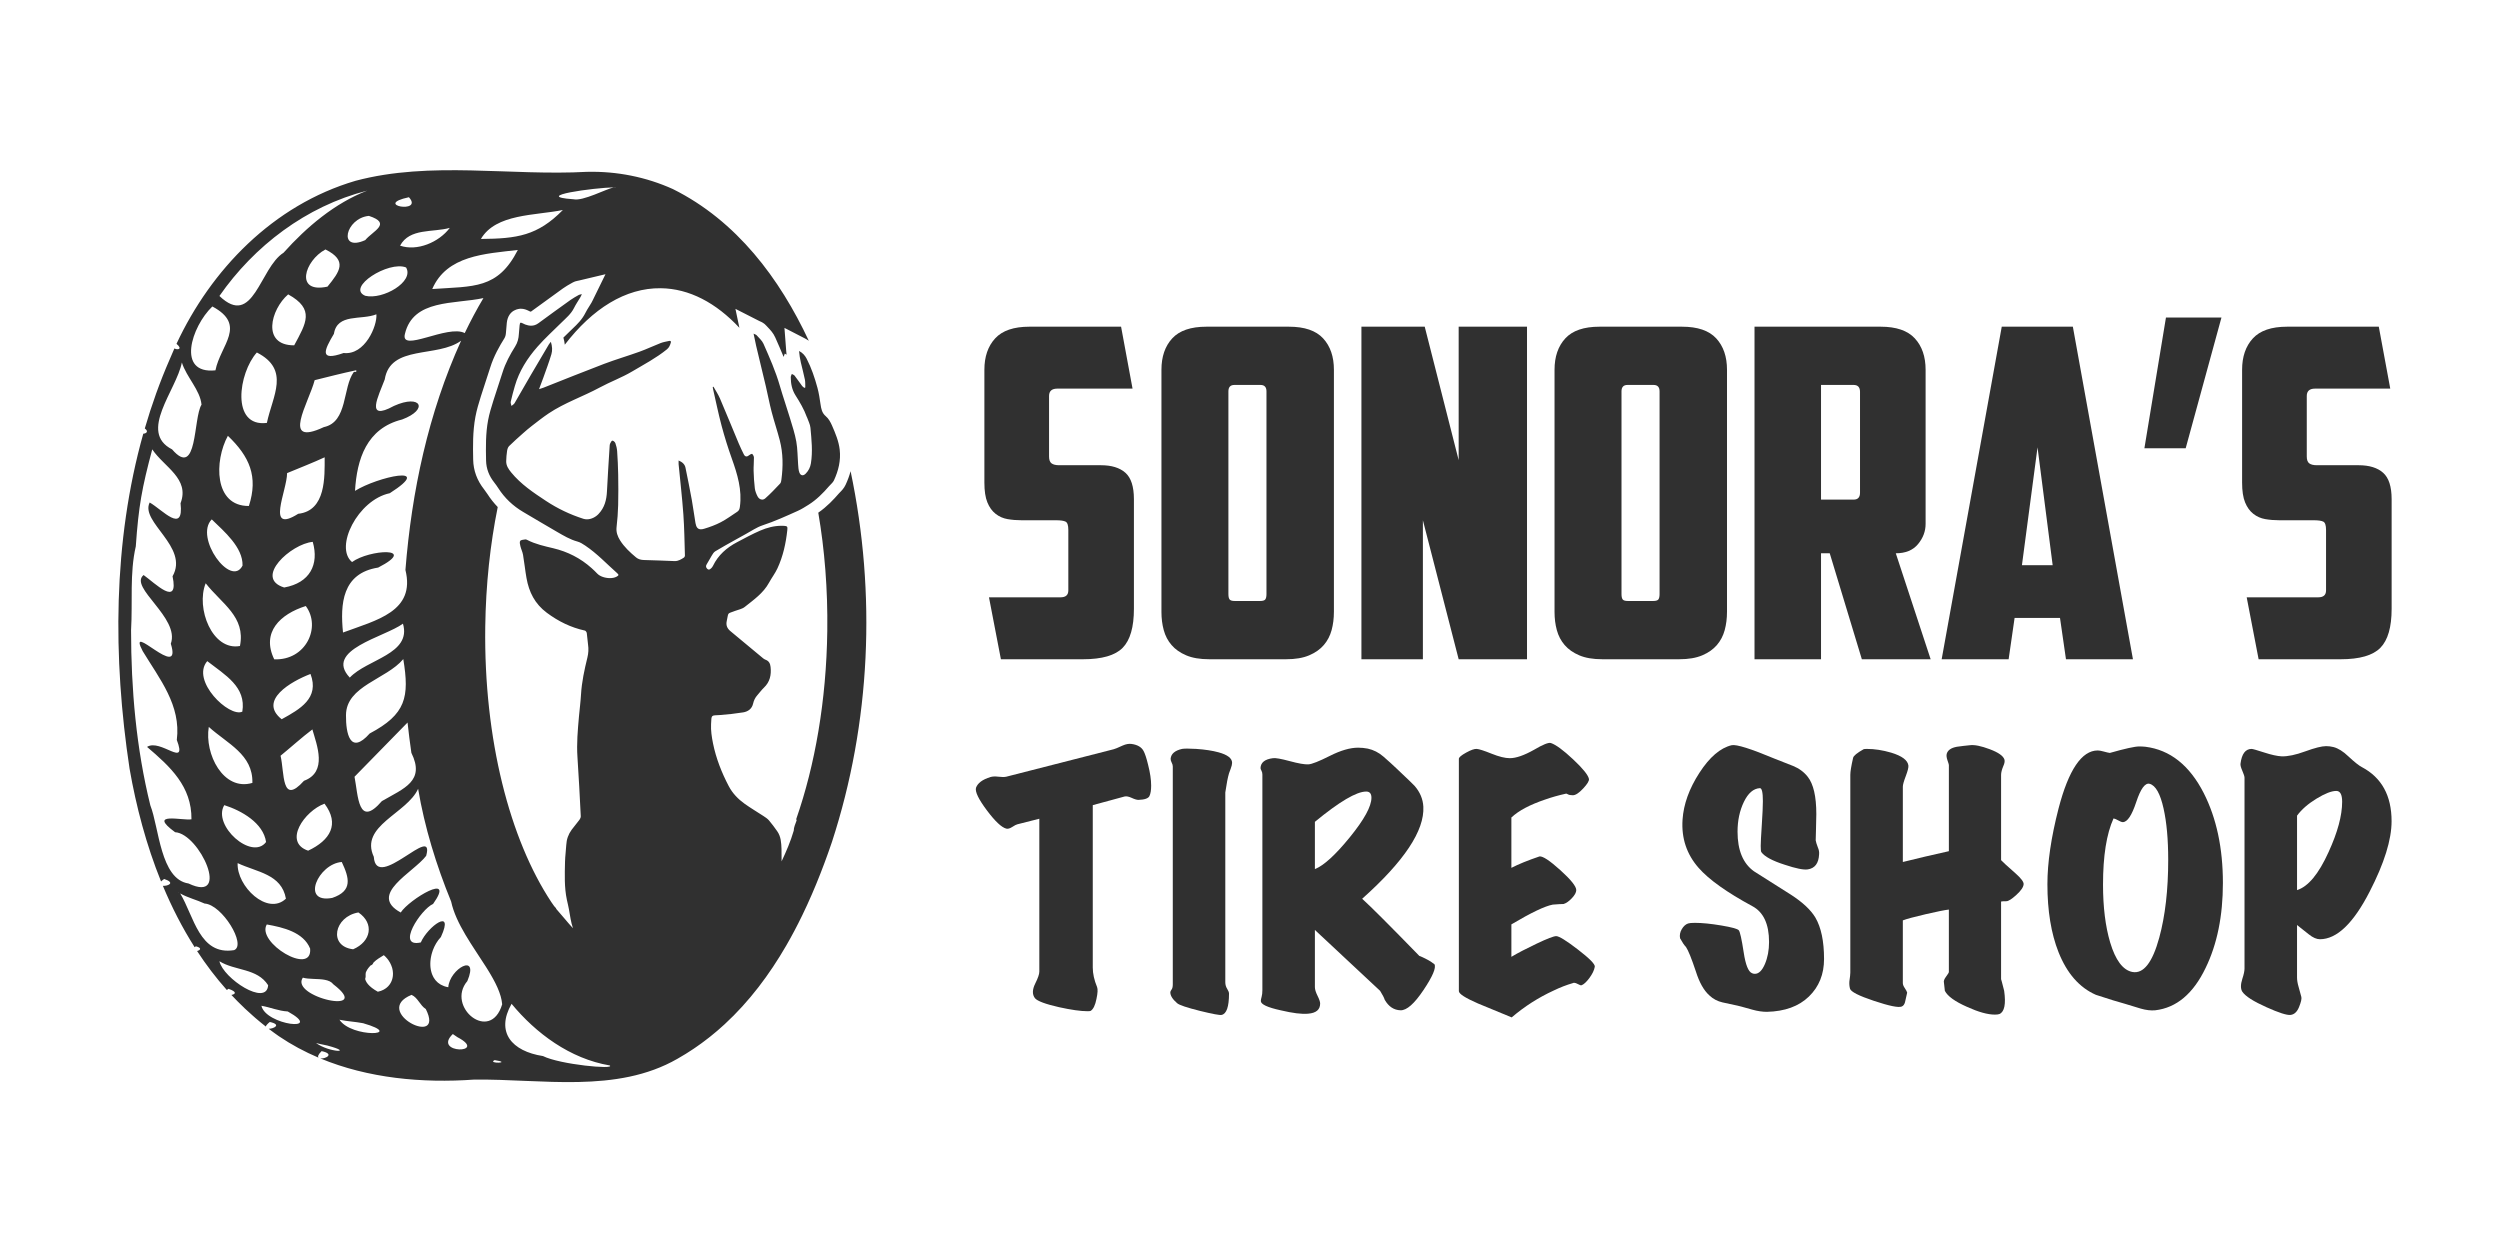<?xml version="1.0" encoding="utf-8"?>
<!-- Generator: Adobe Illustrator 16.0.0, SVG Export Plug-In . SVG Version: 6.00 Build 0)  -->
<!DOCTYPE svg PUBLIC "-//W3C//DTD SVG 1.1//EN" "http://www.w3.org/Graphics/SVG/1.1/DTD/svg11.dtd">
<svg version="1.1" id="Layer_1" xmlns="http://www.w3.org/2000/svg" xmlns:xlink="http://www.w3.org/1999/xlink" x="0px" y="0px"
	 width="800px" height="400px" viewBox="0 0 800 400" style="enable-background:new 0 0 800 400;" xml:space="preserve">
<path style="fill:#303030;" d="M272.191,150.782c-0.385,1.43-0.911,2.877-1.599,4.354c-0.524,1.127-1.303,1.908-1.817,2.426
	c-0.128,0.129-0.26,0.262-0.329,0.342c-1.628,1.884-3.813,4.225-6.597,6.154c2.031,11.807,3.059,24.56,2.883,37.856
	c-0.296,22.28-3.932,42.95-9.921,60.144c-0.061,0.17,0.154,0.342,0.095,0.512c-0.385,1.091-0.906,2.17-0.906,3.23v0.003
	c-1,3.435-2.414,6.714-3.889,9.823c-0.046-1.328,0.019-2.657-0.03-3.984c-0.072-1.973-0.177-3.977-1.388-5.67
	c-0.848-1.18-1.678-2.359-2.627-3.455c-0.489-0.564-1.147-0.986-1.781-1.402c-1.993-1.311-4.056-2.514-5.993-3.902
	c-2.089-1.497-3.867-3.32-5.085-5.637c-2.286-4.352-4.071-8.895-5.046-13.713c-0.403-2.004-0.721-4.092-0.62-6.117
	c0.157-3.176-0.052-2.736,2.895-2.939c2.459-0.168,4.917-0.463,7.351-0.841c1.586-0.247,2.836-1.149,3.208-2.806
	c0.233-1.035,0.655-1.904,1.345-2.68c0.712-0.801,1.34-1.684,2.111-2.418c1.929-1.836,2.406-4.072,2.137-6.619
	c-0.121-1.135-0.524-1.924-1.613-2.329c-0.277-0.103-0.547-0.267-0.776-0.456c-3.485-2.893-6.953-5.806-10.45-8.684
	c-1.082-0.893-1.494-1.905-1.178-3.32c0.64-2.853-0.018-2.132,2.693-3.179c1.022-0.395,2.21-0.586,3.029-1.238
	c2.882-2.3,5.974-4.416,7.805-7.794c0.835-1.54,1.928-2.95,2.666-4.53c1.82-3.892,2.719-8.049,3.177-12.306
	c0.112-1.052,0.013-1.275-1.019-1.335c-0.271-0.016-0.541-0.024-0.81-0.024c-2.394,0-4.695,0.613-6.873,1.555
	c-2.516,1.087-4.931,2.41-7.359,3.688c-3.333,1.752-6.067,4.134-7.735,7.595c-0.129,0.267-0.321,0.517-0.532,0.727
	c-0.237,0.235-0.504,0.453-0.792,0.453c-0.159,0-0.322-0.066-0.492-0.231c-0.42-0.409-0.561-0.883-0.178-1.472
	c0.564-0.87,1.012-1.816,1.562-2.696c0.325-0.522,0.656-1.139,1.151-1.44c2.061-1.255,4.182-2.409,6.284-3.593
	c1.174-0.66,2.344-1.318,3.528-1.956c1.764-0.948,3.449-2.143,5.321-2.763c3.901-1.288,7.617-2.979,11.345-4.66
	c1.167-0.526,2.261-1.227,3.352-1.907c2.565-1.6,4.667-3.725,6.631-5.998c0.518-0.601,1.207-1.122,1.528-1.813
	c1.447-3.106,2.246-6.379,1.854-9.825c-0.309-2.727-1.377-5.254-2.463-7.741c-0.472-1.079-1.098-2.227-1.975-2.964
	c-1.269-1.071-1.482-2.395-1.7-3.845c-0.263-1.755-0.515-3.525-0.977-5.234c-0.87-3.207-1.925-6.357-3.456-9.327
	c-0.548-1.061-1.308-1.908-2.439-2.49c0.099,1.281,0.309,2.507,0.582,3.719c0.411,1.816,0.916,3.611,1.284,5.434
	c0.164,0.812,0.096,1.673,0.134,2.512c-0.096,0.051-0.191,0.103-0.288,0.153c-0.238-0.193-0.526-0.347-0.704-0.584
	c-0.818-1.097-1.584-2.233-2.418-3.317c-0.203-0.265-0.599-0.382-0.906-0.567c-0.116,0.342-0.336,0.685-0.336,1.026
	c0,2.064,0.385,4.044,1.51,5.817c1.398,2.204,2.726,4.442,3.618,6.911c0.029,0.077,0.086,0.143,0.111,0.219
	c0.368,1.084,0.957,2.149,1.059,3.258c0.346,3.793,0.766,7.599,0.143,11.413c-0.209,1.265-0.764,2.344-1.647,3.245
	c-0.35,0.356-0.709,0.537-1.035,0.537c-0.422,0-0.793-0.302-1.018-0.913c-0.293-0.796-0.318-1.704-0.389-2.568
	c-0.194-2.429-0.152-4.897-0.577-7.283c-0.454-2.555-1.284-5.051-2.036-7.545c-1.038-3.44-2.229-6.835-3.226-10.287
	c-1.343-4.661-3.298-9.077-5.247-13.493c-0.455-1.029-1.422-1.838-2.188-2.719c-0.172-0.198-0.49-0.268-0.979-0.516
	c0.308,1.47,0.538,2.701,0.826,3.917c1.022,4.299,2.078,8.588,3.089,12.889c0.643,2.722,1.149,5.476,1.854,8.181
	c0.801,3.075,1.826,6.091,2.62,9.168c1.067,4.146,1.081,8.366,0.513,12.591c-0.055,0.425-0.137,0.944-0.406,1.228
	c-1.543,1.624-3.076,3.269-4.756,4.743c-0.309,0.27-0.647,0.393-0.982,0.393c-0.594,0-1.165-0.393-1.502-1.066
	c-0.4-0.798-0.748-1.675-0.855-2.55c-0.226-1.848-0.335-3.715-0.389-5.578c-0.04-1.423,0.125-2.852,0.105-4.277
	c-0.007-0.4-0.271-0.867-0.562-1.155c-0.015-0.013-0.038-0.02-0.07-0.02c-0.195,0-0.682,0.239-0.908,0.443
	c-0.295,0.264-0.58,0.4-0.841,0.4c-0.337,0-0.636-0.226-0.866-0.695c-0.566-1.159-1.137-2.32-1.634-3.509
	c-2.005-4.782-3.95-9.589-5.991-14.355c-0.562-1.312-1.38-2.516-2.078-3.769c-0.08,0.037-0.158,0.074-0.236,0.111
	c0.033,0.206,0.053,0.416,0.1,0.619c0.902,3.933,1.701,7.893,2.741,11.79c0.948,3.548,2.047,7.065,3.281,10.525
	c1.784,5,3.318,10.007,2.565,15.42c-0.09,0.643-0.264,1.179-0.811,1.535c-1.746,1.139-3.43,2.399-5.271,3.359
	c-1.689,0.882-3.515,1.554-5.346,2.101c-0.396,0.118-0.739,0.177-1.039,0.177c-0.995,0-1.506-0.65-1.737-1.986
	c-0.425-2.459-0.728-4.941-1.173-7.397c-0.628-3.452-1.321-6.893-2.028-10.33c-0.232-1.123-1.02-1.805-2.207-2.309
	c0,0.494-0.027,0.84,0.005,1.18c0.515,5.355,1.137,10.702,1.525,16.065c0.315,4.377,0.359,8.772,0.498,13.161
	c0.008,0.23-0.16,0.564-0.351,0.685c-0.881,0.562-1.757,1.102-2.873,1.102c-0.054,0-0.105-0.001-0.159-0.004
	c-3.235-0.15-6.474-0.241-9.712-0.34c-0.933-0.028-1.81-0.224-2.533-0.828c-1.936-1.619-3.795-3.332-5.14-5.491
	c-0.784-1.259-1.291-2.611-1.106-4.201c0.273-2.336,0.449-4.692,0.51-7.044c0.084-3.289,0.062-6.581,0.008-9.87
	c-0.041-2.467-0.169-4.936-0.334-7.398c-0.059-0.835-0.273-1.772-0.564-2.559c-0.123-0.334-0.609-0.814-0.964-0.814
	c-0.004,0-0.009,0-0.012,0c-0.218,0-0.558,0.609-0.708,0.948c-0.149,0.337-0.151,0.795-0.174,1.177
	c-0.288,4.684-0.611,9.389-0.835,14.074c-0.13,2.743-0.741,5.226-2.717,7.299c-0.948,0.995-2.332,1.684-3.692,1.684
	c-0.386,0-0.769-0.052-1.141-0.17c-4.236-1.353-8.247-3.271-11.933-5.7c-4.014-2.648-8.065-5.343-11.168-9.145
	c-0.856-1.05-1.626-2.169-1.593-3.598c0.025-1.095,0.114-2.195,0.28-3.277c0.083-0.542,0.271-1.18,0.641-1.544
	c1.42-1.402,2.92-2.726,4.411-4.054c0.923-0.82,1.859-1.629,2.837-2.381c1.781-1.37,3.542-2.772,5.406-4.02
	c5.113-3.425,10.978-5.388,16.362-8.297c3.396-1.834,7.041-3.159,10.391-5.145c3.778-2.242,7.668-4.277,11.099-7.064
	c0.729-0.593,1.01-1.337,1.247-2.152c0.11-0.38-0.049-0.557-0.336-0.557c-0.062,0-0.131,0.008-0.205,0.024
	c-0.908,0.204-1.846,0.341-2.706,0.675c-2.274,0.883-4.484,1.945-6.779,2.773c-3.767,1.36-7.62,2.483-11.364,3.903
	c-6.493,2.462-12.929,5.077-19.393,7.623c-0.367,0.145-0.753,0.251-1.389,0.461c0.525-1.399,0.984-2.562,1.399-3.737
	c0.877-2.48,1.815-4.944,2.562-7.463c0.357-1.207,0.273-2.521-0.173-3.958c-0.307,0.396-0.512,0.612-0.66,0.862
	c-1.928,3.258-3.861,6.512-5.768,9.784c-1.74,2.989-3.435,6.004-5.187,8.986c-0.214,0.366-0.658,0.595-0.997,0.887
	c-0.084-0.457-0.321-0.948-0.228-1.365c0.38-1.681,0.835-3.347,1.312-5.005c1.383-4.796,4.016-8.915,7.262-12.606
	c2.386-2.712,5.086-5.151,7.656-7.701c1.458-1.444,3.062-2.741,4.006-4.649c0.594-1.202,1.367-2.314,2.052-3.472
	c0.144-0.243,0.253-0.506,0.479-0.969c-0.479,0.114-0.761,0.121-0.975,0.243c-0.903,0.516-1.828,1.009-2.673,1.612
	c-3.438,2.457-6.864,4.933-10.266,7.44c-0.763,0.562-1.539,0.796-2.335,0.796c-0.613,0-1.238-0.139-1.879-0.376
	c-0.257-0.095-0.499-0.226-0.745-0.346c-0.309-0.152-0.521-0.239-0.669-0.239c-0.249,0-0.324,0.245-0.392,0.838
	c-0.104,0.927-0.189,1.858-0.238,2.789c-0.076,1.416-0.391,2.713-1.169,3.958c-1.646,2.63-3.133,5.349-4.061,8.344
	c-0.933,3.016-1.993,5.992-2.925,9.009c-0.639,2.069-1.297,4.151-1.692,6.274c-0.795,4.256-0.732,8.575-0.648,12.889
	c0.053,2.668,0.983,4.973,2.619,7.038c0.46,0.582,0.892,1.187,1.29,1.81c2.041,3.183,4.711,5.7,7.962,7.615
	c3.619,2.131,7.224,4.287,10.862,6.386c2.089,1.205,4.155,2.448,6.529,3.093c0.875,0.237,1.697,0.77,2.466,1.285
	c3.765,2.517,6.845,5.834,10.211,8.816c0.603,0.532,0.55,0.734-0.172,1.131c-0.576,0.317-1.333,0.464-2.132,0.464
	c-1.523,0-3.195-0.535-4.046-1.438c-0.581-0.619-1.202-1.205-1.833-1.773c-3.529-3.169-7.661-5.255-12.23-6.344
	c-2.864-0.681-5.715-1.303-8.351-2.661c-0.165-0.086-0.368-0.179-0.546-0.179c-0.028,0-0.055,0.002-0.079,0.007
	c-0.569,0.107-1.353,0.116-1.621,0.481c-0.263,0.357-0.082,1.125,0.052,1.677c0.229,0.944,0.688,1.84,0.851,2.791
	c0.422,2.461,0.667,4.951,1.104,7.409c0.797,4.49,2.665,8.264,6.508,11.117c3.723,2.762,7.689,4.72,12.188,5.698
	c0.254,0.056,0.553,0.502,0.598,0.801c0.182,1.221,0.228,2.461,0.406,3.682c0.207,1.404,0.133,2.754-0.21,4.146
	c-0.953,3.893-1.808,7.805-2.042,11.83c-0.138,2.354-0.449,4.697-0.658,7.048c-0.383,4.317-0.779,8.628-0.48,12.981
	c0.434,6.295,0.735,12.6,1.059,18.903c0.021,0.383-0.184,0.841-0.422,1.162c-0.797,1.08-1.688,2.091-2.484,3.173
	c-1.065,1.448-1.644,3.078-1.735,4.895c-0.091,1.779-0.359,3.554-0.395,5.333c-0.087,4.082-0.264,8.175,0.594,12.216
	c0.216,1.02,0.484,2.03,0.664,3.057c0.361,2.071,0.624,4.08,1.28,6.022c-1.752-1.884-3.346-3.944-5.346-6.178
	c0-0.001,0-0.002,0-0.003c0-0.287-0.457-0.588-0.66-0.881c-0.297-0.432-0.623-0.864-0.916-1.307
	c-13.259-20.014-21.622-52.053-21.144-88.076c0.18-13.506,1.581-26.421,3.994-38.331c-1.224-1.276-2.332-2.664-3.296-4.169
	c-0.32-0.502-0.677-0.998-1.049-1.47c-2.264-2.856-3.445-6.059-3.513-9.521c-0.081-4.197-0.174-8.956,0.716-13.725
	c0.42-2.248,1.074-4.367,1.709-6.417l0.099-0.318c0.482-1.562,1-3.119,1.5-4.625c0.479-1.441,0.975-2.932,1.425-4.386
	c1.15-3.713,3.011-6.928,4.504-9.314c0.338-0.539,0.5-1.134,0.547-1.987c0.049-0.939,0.135-1.932,0.26-3.032
	c0.492-4.375,4.082-4.501,4.489-4.501c1.004,0,1.789,0.318,2.483,0.659l0.195,0.097c0.063,0.032,0.125,0.065,0.188,0.094
	c0.161,0.059,0.272,0.086,0.34,0.1c3.212-2.366,6.578-4.805,10.288-7.457c0.875-0.624,1.771-1.13,2.562-1.575
	c0.156-0.088,0.312-0.176,0.465-0.263c0.745-0.424,1.422-0.55,1.825-0.625c0.067-0.012,0.146-0.026,0.237-0.047l8.509-2.026
	l-3.849,7.854c-0.069,0.141-0.125,0.26-0.174,0.366c-0.132,0.276-0.267,0.562-0.46,0.889c-0.252,0.426-0.505,0.831-0.75,1.223
	c-0.436,0.698-0.849,1.356-1.155,1.978c-1.088,2.201-2.646,3.687-4.02,4.998c-0.261,0.249-0.521,0.498-0.778,0.751
	c-0.762,0.756-1.538,1.505-2.289,2.229c0.227,0.774,0.374,1.531,0.45,2.271c8.863-11.54,19.434-18.209,30.712-18.074
	c9.141,0.111,17.694,4.684,25.163,12.665l-1.27-6.065l7.677,3.91c0.083,0.043,0.156,0.073,0.221,0.101
	c0.444,0.191,1.271,0.548,1.995,1.382c0.147,0.168,0.331,0.361,0.527,0.566c0.758,0.795,1.701,1.786,2.324,3.196l0.061,0.141
	c0.881,1.993,1.773,4.018,2.619,6.086l0.365-1.071l0.577,0.348c-0.052-0.409-0.091-0.812-0.12-1.212l-0.562-7.359l6.562,3.379
	c0.437,0.225,0.848,0.479,1.238,0.761c-9.289-19.878-23.054-38.391-43.51-48.565c-8.533-3.857-17.929-5.73-27.344-5.508l0.002-0.01
	c-24.644,1.381-50.121-3.529-74.175,2.87C87.356,65.614,67.52,86.35,56.479,110.021c2.149,1.81,0.232,2.011-0.67,1.479
	c-0.512,1.141-1.011,2.285-1.481,3.438c-3.163,7.239-5.804,14.645-7.992,22.167c1.324,0.981,0.488,1.611-0.49,1.685
	c-9.738,34.655-9.741,71.782-4.387,107.165c2.113,12.127,5.351,24.432,10.081,36.115c0.233-0.232,0.551-0.496,0.996-0.797
	c3.727,1.238,1.207,2.287-0.411,2.201c2.846,6.824,6.21,13.423,10.167,19.637c0.113-0.094,0.237-0.193,0.381-0.3
	c2.119,0.569,1.374,1.255,0.395,1.521c2.863,4.375,6.028,8.552,9.522,12.472c0.146-0.123,0.312-0.25,0.517-0.387
	c2.963,1.008,2.168,1.758,0.932,1.961c1.335,1.435,2.73,2.82,4.161,4.18l-0.019,0.006c0.141,0.131,0.289,0.256,0.43,0.388
	c0.739,0.694,1.494,1.374,2.258,2.046c0.304,0.266,0.601,0.538,0.908,0.801c1.069,0.916,2.155,1.815,3.273,2.688
	c0.111-0.341,0.496-0.818,1.288-1.461c3.903,0.863,1.252,2.182-0.351,2.187c1.07,0.813,2.155,1.614,3.271,2.386
	c4.012,2.72,8.262,4.99,12.683,6.863c-0.33-0.318-0.191-0.972,0.979-2.105c4.393,0.959,1.133,2.557-0.427,2.334
	c15.294,6.347,32.595,7.967,49.236,6.777c21.658-0.259,45.54,4.545,65.054-6.656c0.879-0.496,1.741-1.01,2.593-1.535
	c0.25-0.154,0.493-0.316,0.741-0.473c0.603-0.381,1.203-0.766,1.793-1.162c0.27-0.182,0.534-0.367,0.803-0.551
	c0.564-0.39,1.125-0.783,1.678-1.184c0.252-0.184,0.502-0.371,0.752-0.558c0.572-0.425,1.135-0.855,1.692-1.293
	c0.214-0.169,0.428-0.337,0.64-0.507c0.607-0.487,1.205-0.982,1.797-1.484c0.15-0.129,0.305-0.256,0.454-0.385
	c0.701-0.604,1.391-1.217,2.069-1.841c0.036-0.032,0.074-0.064,0.109-0.098c7.861-7.245,14.307-15.854,19.672-25.122
	c0.003-0.005,0.006-0.009,0.008-0.013c1.808-3.122,3.493-6.317,5.068-9.56c0.041-0.084,0.081-0.167,0.121-0.25
	c1.024-2.117,2.004-4.254,2.938-6.404c0.057-0.133,0.112-0.264,0.171-0.396c0.395-0.914,0.782-1.831,1.162-2.749
	c0.081-0.195,0.162-0.391,0.242-0.586c0.85-2.069,1.662-4.146,2.439-6.225c0.098-0.262,0.193-0.522,0.29-0.784
	c0.29-0.784,0.576-1.569,0.857-2.354c0.101-0.284,0.203-0.566,0.304-0.851c0.357-1.012,0.711-2.023,1.054-3.032
	C278.643,231.276,280.442,190.009,272.191,150.782z M148.714,106.586c-5.388-2.859-20.725,6.463-19.139,0.263
	c2.631-11.193,15.862-9.452,25.123-11.464C152.523,99.027,150.542,102.774,148.714,106.586z M120.446,100.576
	c0.312,3.659-3.659,13.162-10.484,12.385c-7.979,2.823-6.188-0.967-3.107-6.136C107.909,100.171,115.641,102.533,120.446,100.576z
	 M129.944,85.587c2.709,4.523-7.427,10.426-13.075,9.063C110.672,92.019,124.364,83.342,129.944,85.587z M104.792,91.725
	c-10.606,2.285-7.366-8.321-0.647-11.903C111.319,83.415,108.717,86.902,104.792,91.725z M100.694,121.655
	c4.319-1.061,8.306-2.122,13.306-3.182V119h-0.757c-3.676,5-1.878,16.039-9.611,17.674
	C89.701,143.198,98.821,128.865,100.694,121.655z M99.359,215.666c2.951,7.766-3.394,11.274-9.224,14.49
	C82.542,224.14,93.154,218.039,99.359,215.666z M97.853,193.928c5.018,6.744,0.029,17.479-10.101,17.055
	C83.549,202.3,89.665,196.518,97.853,193.928z M90.938,188c-9.856-3.042,2.255-13.998,9.142-14.603
	C102.147,180.625,99.183,186.521,90.938,188z M95.426,164.412c-10.539,6.643-3.558-7.418-3.557-13.018
	c4.041-1.688,8.412-3.375,12.021-5.062v0.001C103.891,152.521,104.354,163.447,95.426,164.412z M94.143,110.503
	c-10.531,0.053-7.522-11.491-1.926-16.305C100.832,98.962,97.958,103.407,94.143,110.503z M85.399,135.332
	c-11.605,1.444-9.069-16.026-3.208-22.536C92.964,118.318,87.231,126.644,85.399,135.332z M79.643,161.914
	c-11.228,0.093-11.099-14.45-6.722-22.454C79.83,146.07,82.705,152.478,79.643,161.914z M77.614,180.986
	c-3.662,7.291-15.518-9.007-9.856-14.782C71.711,170.051,77.768,175.127,77.614,180.986z M76.787,206.719
	c-8.859,1.648-14.188-12.135-10.969-20.072C70.945,193.223,78.662,197.311,76.787,206.719z M66.321,211.559
	c5.733,4.466,12.524,8.221,11.222,16.167C73.405,229.727,60.956,217.82,66.321,211.559z M66.812,232.611
	c5.965,5.388,14.188,8.806,13.951,17.918C71.468,253.299,65.383,241.254,66.812,232.611z M71.77,257.642
	c5.538,1.759,12.503,5.718,13.373,11.806C80.592,275.497,67.868,264.111,71.77,257.642z M76.044,276.197
	c6.17,2.918,14.055,3.477,15.451,11.383C85.58,293.168,75.685,283.574,76.044,276.197z M89.776,241.836
	c3.413-2.777,6.705-5.791,10.181-8.424c1.43,5.009,4.932,13.635-2.685,16.442C89.964,257.98,91.078,247.258,89.776,241.836z
	 M103.842,257.172c4.938,6.53,1.825,11.729-5.24,15.045C90.5,269.473,97.445,259.504,103.842,257.172z M109.366,275.836
	c2.417,5.134,3.561,9.268-3.065,11.5C96.101,289.219,101.816,276.419,109.366,275.836z M111.933,216.832
	c-8.37-8.877,11.182-12.954,17.013-17.259C131.811,209.332,117.431,210.936,111.933,216.832z M118.304,234.715
	c-6.293,7.09-7.641-0.096-7.587-5.826c0-9.439,12.905-11.464,18.335-17.979C131.057,223.08,129.929,228.552,118.304,234.715z
	 M114.699,291.984c5.144,3.523,4.064,9.305-1.692,11.785C104.961,302.822,106.953,293.288,114.699,291.984z M113.448,248.557
	c5.657-5.783,11.313-11.566,16.97-17.35c0.347,3.24,0.752,6.476,1.222,9.702c4.468,9.047-2.309,11.321-9.443,15.448
	C114.577,265.197,114.618,254.586,113.448,248.557z M129.736,182.387c3.289,13.294-9.252,16.045-19.972,20.018
	c-0.923-9.1-0.296-18.966,11.242-20.779c13.065-6.705-2.813-5.835-8.351-1.769c-5.719-4.73,1.837-19.891,12.07-22.029
	c14.745-9.423-3.944-5.238-11.121-0.75c0.598-10.136,3.695-20.017,15.078-22.843c8.607-3.229,6.047-8.253-2.621-4.341
	c-9.405,5.152-4.893-3.224-2.948-8.465c1.804-11.22,16.801-6.837,24.444-12.406C137.047,132.199,131.73,157.278,129.736,182.387z
	 M138.32,92.49c4.638-10.768,16.904-11.274,27.389-12.505C159.275,92.582,151.616,91.562,138.32,92.49z M196.441,59.96
	c0.293-0.056,0.515-0.063,0.639,0.001C196.891,59.957,196.675,59.957,196.441,59.96c-2.408,0.465-9.922,4.5-12.937,3.801
	C169.732,62.812,190.31,60.051,196.441,59.96z M180.117,67.2c-8.115,8.25-14.679,9.166-26.227,9.267
	C158.665,68.328,171.28,69.007,180.117,67.2z M143.934,72.92c-3.488,4.64-10.496,7.565-15.908,5.69
	C131.101,72.914,138.484,74.452,143.934,72.92z M130.854,63.111C135.706,68.498,119.041,65.641,130.854,63.111L130.854,63.111z
	 M116.873,76.839c-8.851,3.964-6.311-7.05,1.171-7.756C125.527,71.525,119.324,73.889,116.873,76.839z M117.51,61h0.002
	c-10.363,4-19.383,11.621-26.776,19.874c-7.631,4.818-9.614,24.286-20.521,13.84C81.294,78.79,97.887,66,117.51,61z M67.955,98.071
	c11.169,5.979,2.593,12.322,0.986,20.439C56.375,119.808,61.224,104.53,67.955,98.071z M58.195,115.998
	c1.479,4.706,5.842,8.792,6.293,13.489c-2.71,4.366-1.184,23.839-9.423,14.314C44.164,138.25,56.443,124.932,58.195,115.998z
	 M48.108,257.712c-4.528-18.322-6.163-37.218-6.166-56.047c0.536-9.133-0.476-18.211,1.513-26.827
	c0.906-12.96,1.963-18.669,5.265-31.045c3.798,5.681,12.071,9.346,9.056,17.248c1.121,10.046-5.768,2.108-9.878-0.243
	c-3.143,6.245,12.684,14.228,7.321,23.609c2.117,10.085-5.612,2.214-9.267-0.398c-4.835,3.924,11.707,13.669,8.707,21.985
	c3.879,12.407-14.342-7.836-8.999,2.359c5.419,8.938,12.316,17.332,10.919,28.433c3.527,9.294-5.243-0.551-9.524,2.225
	c7.438,6.327,14.323,12.635,14.213,23.165c-2.735,0.512-14.326-2.529-5.234,4.131c7.861,0.451,18.011,22.919,4.287,16.406
	C51.307,281.368,50.906,264.805,48.108,257.712z M56.97,285.557v-0.043v-0.023c0.036,0.025,0.075,0.043,0.111,0.066
	C57.018,285.557,56.97,285.557,56.97,285.557z M57.657,285.898c2.446,1.39,5.325,2.074,7.809,3.236
	c5.602,0.321,13.502,13.295,9.441,14.91C63.805,305.83,62.081,293.178,57.657,285.898z M70.208,307.59
	c5.063,3.149,12.07,2.166,15.596,7.682C85.345,322.213,71.45,313.13,70.208,307.59z M83.647,321.846
	c2.851,0.481,5.502,1.68,8.431,1.821C104.009,330.275,85.08,328.124,83.647,321.846z M85.371,295.826
	c5.22,0.934,11.73,2.453,13.87,7.727C100.039,312.523,81.916,301.561,85.371,295.826z M100.556,318.426
	c-0.154-0.074-0.306-0.151-0.455-0.23c-0.102-0.053-0.202-0.105-0.302-0.16c-0.146-0.082-0.287-0.164-0.427-0.248
	c-0.09-0.055-0.182-0.107-0.269-0.163c-0.162-0.103-0.315-0.209-0.468-0.315c-0.056-0.039-0.115-0.077-0.168-0.117
	c-0.195-0.144-0.379-0.291-0.551-0.44c-0.061-0.052-0.112-0.106-0.17-0.159c-0.111-0.104-0.219-0.207-0.316-0.312
	c-0.061-0.064-0.114-0.128-0.168-0.192c-0.856-1.013-1.12-2.122-0.349-3.24c1.909,0.565,4.787,0.27,7.025,0.692
	c0.554,0.104,1.068,0.255,1.521,0.472c0.038,0.019,0.073,0.04,0.111,0.06c0.17,0.088,0.328,0.189,0.478,0.3
	c0.048,0.036,0.098,0.07,0.143,0.108c0.172,0.145,0.333,0.301,0.469,0.485c0.381,0.292,0.721,0.567,1.036,0.833
	c0.102,0.085,0.188,0.164,0.283,0.247c0.202,0.176,0.396,0.348,0.567,0.512c0.094,0.089,0.18,0.173,0.265,0.258
	c0.15,0.149,0.287,0.294,0.413,0.433c0.07,0.078,0.142,0.156,0.204,0.231c0.12,0.144,0.223,0.28,0.316,0.411
	c0.041,0.057,0.088,0.116,0.123,0.17c0.118,0.182,0.215,0.352,0.281,0.51c0.007,0.016,0.008,0.027,0.014,0.043
	c0.057,0.141,0.094,0.271,0.111,0.395c0.007,0.044,0.005,0.083,0.007,0.124c0.003,0.089,0,0.173-0.016,0.251
	c-0.009,0.041-0.021,0.079-0.036,0.117c-0.024,0.07-0.06,0.137-0.103,0.198c-0.022,0.031-0.044,0.063-0.071,0.093
	c-0.058,0.064-0.128,0.121-0.206,0.173c-0.027,0.019-0.048,0.038-0.077,0.055c-0.114,0.065-0.243,0.123-0.389,0.169
	c-0.021,0.008-0.047,0.012-0.068,0.018c-0.128,0.037-0.267,0.068-0.416,0.092c-0.056,0.009-0.116,0.014-0.174,0.021
	c-0.125,0.016-0.256,0.027-0.393,0.034c-0.07,0.003-0.143,0.007-0.215,0.007c-0.14,0.004-0.284,0.002-0.434-0.003
	c-0.075-0.003-0.147-0.004-0.225-0.009c-0.174-0.01-0.356-0.025-0.542-0.043c-0.055-0.006-0.107-0.01-0.164-0.016
	c-0.244-0.029-0.495-0.064-0.753-0.107c-0.056-0.01-0.114-0.021-0.17-0.032c-0.202-0.036-0.407-0.075-0.616-0.12
	c-0.092-0.021-0.186-0.043-0.279-0.064c-0.177-0.041-0.355-0.084-0.534-0.131c-0.103-0.025-0.205-0.054-0.308-0.082
	c-0.177-0.049-0.355-0.101-0.531-0.154c-0.101-0.03-0.201-0.061-0.303-0.092c-0.201-0.064-0.401-0.133-0.603-0.204
	c-0.073-0.026-0.148-0.05-0.222-0.077c-0.268-0.098-0.531-0.199-0.793-0.307c-0.085-0.035-0.167-0.072-0.251-0.108
	c-0.18-0.077-0.359-0.155-0.534-0.237C100.754,318.523,100.656,318.475,100.556,318.426z M101.125,333.76l1.101,0.279l2.525,0.533
	C113.687,336.959,105.463,336.926,101.125,333.76z M108.632,326.314c2.499,0.533,5.069,0.627,7.575,1.117
	C130.085,331.452,112.451,332.203,108.632,326.314z M125.739,311.914c-0.006,0.135-0.011,0.27-0.025,0.404
	c-0.016,0.141-0.042,0.279-0.066,0.418c-0.024,0.137-0.051,0.273-0.085,0.407c-0.033,0.132-0.073,0.261-0.115,0.39
	c-0.045,0.135-0.094,0.269-0.148,0.399c-0.051,0.122-0.105,0.241-0.164,0.359c-0.065,0.13-0.138,0.257-0.214,0.382
	c-0.065,0.11-0.135,0.219-0.21,0.325c-0.088,0.123-0.184,0.241-0.282,0.357c-0.083,0.097-0.164,0.194-0.253,0.286
	c-0.111,0.115-0.236,0.221-0.358,0.327c-0.097,0.081-0.188,0.166-0.29,0.242c-0.14,0.104-0.293,0.197-0.447,0.29
	c-0.104,0.064-0.203,0.134-0.314,0.192c-0.181,0.096-0.377,0.177-0.574,0.257c-0.102,0.041-0.194,0.09-0.301,0.127
	c-0.31,0.11-0.638,0.204-0.986,0.275c-0.333-0.184-0.634-0.367-0.921-0.55c-0.066-0.042-0.133-0.085-0.197-0.128
	c-0.274-0.18-0.532-0.359-0.766-0.539c-0.024-0.02-0.047-0.039-0.071-0.059c-0.213-0.165-0.404-0.33-0.583-0.495
	c-0.042-0.04-0.087-0.079-0.127-0.118c-0.185-0.178-0.353-0.354-0.5-0.531c-0.024-0.028-0.045-0.057-0.067-0.086
	c-0.129-0.16-0.243-0.318-0.343-0.478c-0.02-0.032-0.043-0.065-0.062-0.097c-0.104-0.178-0.192-0.354-0.265-0.529
	c-0.013-0.031-0.024-0.063-0.035-0.096c-0.062-0.162-0.109-0.324-0.146-0.484c-0.004-0.021,0.111-0.043,0.109-0.063
	c-0.035-0.177,0.069-0.354,0.069-0.529c0-0.031,0-0.062,0-0.093c0-0.176,0-0.35,0-0.523c0-0.002,0-0.003,0-0.005
	c0-0.179-0.022-0.356,0.038-0.534c0.01-0.027-0.031-0.055-0.022-0.082c0.127-0.355,0.284-0.709,0.51-1.057
	c0.012-0.02,0.013-0.039,0.026-0.059c0.239-0.359,0.519-0.715,0.845-1.064c0.006-0.008,0.009-0.049,0.015-0.056
	c0.338-0.359,0.712-0.099,1.124-1.099h-0.003c0.967-1,2.105-1.588,3.289-2.35c0.427,0.356,0.794,0.744,1.128,1.15
	c0.125,0.15,0.252,0.319,0.364,0.476c0.066,0.094,0.122,0.2,0.184,0.296c0.113,0.172,0.228,0.347,0.324,0.522
	c0.018,0.029,0.028,0.063,0.044,0.095c0.234,0.436,0.417,0.886,0.559,1.339c0.022,0.07,0.051,0.139,0.071,0.209
	c0.047,0.17,0.077,0.343,0.111,0.515c0.024,0.117,0.054,0.234,0.071,0.352c0.024,0.158,0.034,0.316,0.046,0.475
	c0.01,0.13,0.024,0.26,0.028,0.389C125.755,311.617,125.746,311.766,125.739,311.914z M131.697,318.354
	c2.051,0.922,2.664,3.336,4.561,4.545C142.659,335.656,118.627,323.686,131.697,318.354z M144.901,330.891l1.459,0.998
	C156.55,337.22,138.186,337.344,144.901,330.891z M158.29,339.232C164.335,340.181,155.68,340.473,158.29,339.232L158.29,339.232z
	 M149.551,313.942c3.905-9.28-5.673-3.968-6.103,1.973c-0.454-0.075-0.877-0.185-1.273-0.321c-0.133-0.046-0.245-0.109-0.372-0.162
	c-0.251-0.104-0.505-0.205-0.73-0.332c-0.137-0.076-0.255-0.17-0.382-0.254c-0.19-0.127-0.384-0.252-0.556-0.396
	c-0.123-0.103-0.228-0.218-0.34-0.327c-0.151-0.148-0.305-0.296-0.438-0.458c-0.103-0.124-0.19-0.259-0.284-0.391
	c-0.117-0.167-0.234-0.333-0.336-0.511c-0.083-0.145-0.153-0.295-0.226-0.445c-0.088-0.183-0.173-0.366-0.245-0.557
	c-0.062-0.16-0.113-0.324-0.164-0.49c-0.06-0.193-0.117-0.391-0.161-0.592c-0.04-0.174-0.073-0.348-0.103-0.525
	c-0.033-0.204-0.062-0.41-0.084-0.619c-0.02-0.183-0.032-0.367-0.041-0.553c-0.01-0.211-0.013-0.422-0.01-0.635
	c0.003-0.19,0.008-0.381,0.019-0.573c0.013-0.212,0.036-0.426,0.06-0.64c0.023-0.195,0.045-0.391,0.078-0.586
	c0.034-0.212,0.078-0.423,0.125-0.634c0.043-0.198,0.083-0.396,0.135-0.591c0.056-0.209,0.123-0.415,0.188-0.622
	c0.062-0.194,0.12-0.391,0.19-0.583c0.075-0.203,0.162-0.402,0.247-0.603c0.08-0.189,0.155-0.381,0.243-0.565
	c0.095-0.197,0.203-0.386,0.306-0.577c0.098-0.179,0.188-0.362,0.293-0.536c0.115-0.193,0.247-0.374,0.373-0.559
	c0.109-0.16,0.211-0.328,0.327-0.481c0.25-0.333,0.517-0.651,0.8-0.95c4.463-9.672-4.242-3.363-6.427,1.732
	c-8.116,1.833,0.009-10.611,3.931-12.322c7.436-10.51-7.676-1.454-10.359,2.748c-10.583-5.762,3.994-12.694,8.142-18.137
	c2.99-10.806-16.021,11.736-16.756,0.315c-4.638-9.952,10.571-13.784,14.181-21.767c2.062,12.289,5.798,24.424,10.567,36.084
	c1.521,7.107,6.967,14.287,11.163,20.928c0.125,0.199,0.25,0.396,0.373,0.595c0.129,0.206,0.254,0.41,0.38,0.614
	c0.151,0.25,0.301,0.498,0.449,0.746c0.103,0.172,0.207,0.346,0.308,0.517c0.229,0.392,0.45,0.78,0.665,1.168
	c0.074,0.136,0.146,0.271,0.219,0.405c0.165,0.303,0.323,0.605,0.477,0.906c0.065,0.13,0.134,0.26,0.197,0.389
	c0.198,0.401,0.386,0.799,0.562,1.194c0.042,0.094,0.078,0.187,0.118,0.279c0.141,0.327,0.272,0.651,0.396,0.974
	c0.042,0.113,0.087,0.227,0.127,0.338c0.144,0.398,0.276,0.793,0.39,1.184c0.015,0.053,0.025,0.105,0.041,0.157
	c0.096,0.347,0.177,0.689,0.247,1.03c0.021,0.104,0.041,0.209,0.06,0.312c0.07,0.389,0.128,0.773,0.158,1.152
	C156.91,334.005,142.599,322.139,149.551,313.942z M173.752,337.941c-10.002-1.553-15.206-7.64-10.05-16.721v0.001
	c7.734,9.373,18.652,17.566,31.44,19.726C196.847,342.312,179.205,340.659,173.752,337.941z"/>
<g>
	<path style="fill:#303030;" d="M320.289,210.957l-3.816-19.815h22.898c1.662,0,2.495-0.734,2.495-2.202v-19.375
		c0-1.468-0.294-2.348-0.881-2.642c-0.587-0.294-1.614-0.44-3.082-0.44h-11.009c-1.566,0-3.06-0.122-4.478-0.367
		c-1.419-0.243-2.692-0.807-3.815-1.688c-1.127-0.88-2.007-2.103-2.643-3.669c-0.638-1.564-0.954-3.669-0.954-6.312v-36.108
		c0-4.206,1.149-7.559,3.449-10.054c2.298-2.496,5.945-3.743,10.936-3.743h29.356l3.669,19.815h-24.072
		c-1.761,0-2.642,0.785-2.642,2.349v19.375c0,1.078,0.269,1.812,0.808,2.202c0.536,0.392,1.344,0.587,2.422,0.587h13.356
		c3.425,0,6.041,0.807,7.854,2.422c1.81,1.614,2.715,4.429,2.715,8.44v35.081c0,5.871-1.199,10.032-3.596,12.477
		c-2.399,2.446-6.631,3.669-12.696,3.669H320.289z"/>
	<path style="fill:#303030;" d="M426.85,195.839c0,2.055-0.245,3.988-0.733,5.798c-0.491,1.812-1.321,3.401-2.495,4.771
		c-1.175,1.372-2.741,2.473-4.697,3.303c-1.959,0.833-4.403,1.247-7.339,1.247h-24.659c-2.936,0-5.383-0.414-7.339-1.247
		c-1.959-0.83-3.523-1.931-4.697-3.303c-1.175-1.369-2.007-2.958-2.495-4.771c-0.491-1.81-0.734-3.743-0.734-5.798v-77.5
		c0-4.206,1.149-7.559,3.449-10.054c2.298-2.496,5.945-3.743,10.936-3.743h26.421c4.99,0,8.635,1.248,10.935,3.743
		c2.299,2.495,3.449,5.848,3.449,10.054V195.839z M394.998,123.182c-1.272,0-1.907,0.686-1.907,2.055v64.877
		c0,0.784,0.121,1.346,0.366,1.688c0.243,0.344,0.808,0.514,1.688,0.514h8.073c0.88,0,1.442-0.17,1.688-0.514
		c0.243-0.342,0.367-0.904,0.367-1.688v-64.877c0-1.369-0.638-2.055-1.908-2.055H394.998z"/>
	<path style="fill:#303030;" d="M435.655,104.541h20.256l10.862,42.713v-42.713h21.87v106.416h-21.87l-11.449-44.474v44.474h-19.669
		V104.541z"/>
	<path style="fill:#303030;" d="M552.639,195.839c0,2.055-0.245,3.988-0.733,5.798c-0.491,1.812-1.321,3.401-2.495,4.771
		c-1.175,1.372-2.741,2.473-4.697,3.303c-1.959,0.833-4.403,1.247-7.339,1.247h-24.659c-2.936,0-5.383-0.414-7.339-1.247
		c-1.959-0.83-3.523-1.931-4.697-3.303c-1.175-1.369-2.007-2.958-2.495-4.771c-0.491-1.81-0.734-3.743-0.734-5.798v-77.5
		c0-4.206,1.149-7.559,3.449-10.054c2.298-2.496,5.945-3.743,10.936-3.743h26.421c4.99,0,8.635,1.248,10.935,3.743
		c2.299,2.495,3.449,5.848,3.449,10.054V195.839z M520.787,123.182c-1.272,0-1.907,0.686-1.907,2.055v64.877
		c0,0.784,0.121,1.346,0.366,1.688c0.243,0.344,0.808,0.514,1.688,0.514h8.073c0.88,0,1.442-0.17,1.688-0.514
		c0.243-0.342,0.367-0.904,0.367-1.688v-64.877c0-1.369-0.638-2.055-1.908-2.055H520.787z"/>
	<path style="fill:#303030;" d="M616.194,167.657c0,2.348-0.808,4.502-2.422,6.458c-1.615,1.959-3.989,2.936-7.119,2.936
		l11.155,33.906h-22.018l-10.274-33.906h-2.789v33.906h-21.283V104.541h40.365c4.99,0,8.635,1.248,10.935,3.743
		c2.299,2.495,3.45,5.848,3.45,10.054V167.657z M582.728,123.182v36.695h10.422c1.369,0,2.055-0.734,2.055-2.202v-32.292
		c0-1.468-0.686-2.202-2.055-2.202H582.728z"/>
	<path style="fill:#303030;" d="M644.67,197.747l-1.908,13.21h-21.43l19.229-106.416h22.751l19.229,106.416h-21.431l-1.907-13.21
		H644.67z M647.019,180.867h9.835l-4.844-37.723L647.019,180.867z"/>
	<path style="fill:#303030;" d="M693.108,101.605h17.761l-11.449,41.833h-13.21L693.108,101.605z"/>
	<path style="fill:#303030;" d="M722.758,210.957l-3.816-19.815h22.898c1.662,0,2.495-0.734,2.495-2.202v-19.375
		c0-1.468-0.294-2.348-0.881-2.642c-0.587-0.294-1.614-0.44-3.082-0.44h-11.009c-1.566,0-3.06-0.122-4.478-0.367
		c-1.419-0.243-2.692-0.807-3.815-1.688c-1.127-0.88-2.007-2.103-2.643-3.669c-0.638-1.564-0.954-3.669-0.954-6.312v-36.108
		c0-4.206,1.149-7.559,3.449-10.054c2.298-2.496,5.945-3.743,10.936-3.743h29.356l3.669,19.815h-24.072
		c-1.761,0-2.642,0.785-2.642,2.349v19.375c0,1.078,0.269,1.812,0.808,2.202c0.536,0.392,1.344,0.587,2.422,0.587h13.356
		c3.425,0,6.041,0.807,7.854,2.422c1.81,1.614,2.715,4.429,2.715,8.44v35.081c0,5.871-1.199,10.032-3.596,12.477
		c-2.399,2.446-6.631,3.669-12.696,3.669H722.758z"/>
</g>
<g>
	<path style="fill:#303030;" d="M364.318,255.965c-0.528,0-1.253-0.213-2.175-0.643c-0.924-0.428-1.681-0.576-2.274-0.445
		l-10.183,2.768v52.004c0,1.912,0.46,3.988,1.384,6.229c0.263,0.659,0.198,1.912-0.197,3.757c-0.396,2.042-1.022,3.327-1.879,3.855
		c-0.133,0.065-0.462,0.099-0.988,0.099c-2.175,0-5.207-0.43-9.096-1.285c-4.35-0.988-6.921-1.945-7.712-2.867
		c-0.923-1.186-0.89-2.768,0.1-4.745c0.855-1.714,1.285-2.966,1.285-3.757v-48.938l-7.02,1.78c-0.331,0.066-0.874,0.346-1.632,0.84
		s-1.4,0.677-1.928,0.543c-1.517-0.395-3.593-2.355-6.229-5.882c-2.637-3.524-3.789-5.915-3.46-7.167
		c0.526-1.516,2.076-2.67,4.646-3.461c0.658-0.197,1.516-0.23,2.57-0.1c1.054,0.134,1.879,0.134,2.472,0l34.405-8.799
		c0.329-0.064,1.285-0.46,2.867-1.186c1.054-0.461,2.01-0.626,2.867-0.494c1.845,0.264,3.098,0.988,3.757,2.174
		c0.46,0.791,0.955,2.274,1.483,4.449c0.657,2.57,0.988,4.812,0.988,6.723c0,1.451-0.183,2.556-0.544,3.312
		C367.465,255.487,366.296,255.899,364.318,255.965z"/>
	<path style="fill:#303030;" d="M394.274,244.101c0,0.462-0.148,1.087-0.445,1.878s-0.479,1.285-0.544,1.483
		c-0.396,1.319-0.791,3.361-1.187,6.13v60.703c0,0.791,0.198,1.5,0.594,2.125c0.396,0.628,0.593,1.138,0.593,1.533
		c0,4.217-0.791,6.49-2.373,6.821c-0.593,0.132-2.9-0.296-6.92-1.285c-4.219-1.056-6.658-1.878-7.316-2.472
		c-1.45-1.251-2.175-2.405-2.175-3.46c0-0.263,0.131-0.56,0.396-0.89c0.263-0.329,0.396-0.891,0.396-1.682v-69.699
		c0-0.396-0.116-0.807-0.346-1.236c-0.232-0.428-0.347-0.84-0.347-1.235c0.132-1.582,1.351-2.636,3.658-3.163
		c0.725-0.132,2.24-0.132,4.548,0c2.833,0.197,5.206,0.561,7.118,1.087C392.823,241.53,394.274,242.652,394.274,244.101z"/>
	<path style="fill:#303030;" d="M459.027,308.561c0.594,1.121-0.577,3.873-3.51,8.256c-2.933,4.382-5.388,6.54-7.365,6.475
		c-2.11-0.066-3.791-1.186-5.042-3.361c-0.197-0.658-0.692-1.613-1.482-2.867l-20.861-19.476v18.29c0,0.727,0.28,1.648,0.841,2.768
		c0.559,1.122,0.84,1.943,0.84,2.473c0,1.977-1.285,3.064-3.855,3.262c-1.978,0.197-4.911-0.165-8.799-1.088
		c-4.219-0.924-6.327-1.912-6.327-2.965c0-0.33,0.082-0.774,0.247-1.335c0.163-0.56,0.247-1.269,0.247-2.126v-69.008
		c0-0.461-0.099-0.873-0.297-1.236c-0.197-0.361-0.297-0.643-0.297-0.84c0.065-1.779,1.385-2.833,3.955-3.164
		c0.791-0.131,2.586,0.183,5.388,0.939c2.801,0.759,4.795,1.104,5.981,1.038c1.12-0.064,3.411-0.972,6.871-2.719
		c3.461-1.745,6.476-2.62,9.047-2.62c0.988,0,2.01,0.1,3.064,0.297c1.845,0.396,3.525,1.253,5.042,2.57
		c1.516,1.319,2.966,2.637,4.351,3.955c3.624,3.428,5.502,5.24,5.635,5.438c1.713,1.977,2.636,4.186,2.769,6.624
		c0.396,7.646-6.13,17.466-19.575,29.462c2.768,2.506,8.863,8.602,18.29,18.29c0.593,0.197,1.449,0.593,2.57,1.187
		C457.412,307.408,458.17,307.902,459.027,308.561z M437.179,253.295c-3.099,0-8.569,3.23-16.412,9.689v15.126
		c2.833-1.12,6.558-4.515,11.172-10.183c4.613-5.668,6.921-9.887,6.921-12.655C438.859,253.955,438.299,253.295,437.179,253.295z"/>
	<path style="fill:#303030;" d="M510.338,309.352c-0.198,1.121-0.776,2.323-1.73,3.609c-0.956,1.285-1.797,2.061-2.521,2.322
		c-0.197,0.066-0.561-0.049-1.087-0.346c-0.528-0.297-0.956-0.445-1.285-0.445c-0.133,0-0.265,0.035-0.396,0.1
		c-2.044,0.593-4.088,1.384-6.13,2.373c-4.879,2.24-9.359,5.106-13.445,8.601c-6.592-2.703-10.184-4.187-10.776-4.448
		c-4.088-1.78-6.13-3.098-6.13-3.955v-74.347c0-0.46,0.773-1.12,2.323-1.978c1.548-0.855,2.685-1.251,3.411-1.186
		c0.791,0.066,2.372,0.577,4.745,1.531c2.373,0.957,4.316,1.434,5.833,1.434c1.978,0,4.548-0.889,7.712-2.669
		c2.899-1.713,4.711-2.438,5.438-2.175c1.582,0.528,3.938,2.258,7.068,5.19c3.13,2.933,4.828,5.026,5.092,6.278
		c0.131,0.593-0.479,1.615-1.829,3.064c-1.352,1.45-2.456,2.175-3.312,2.175c-0.727,0-1.253-0.099-1.582-0.296
		c-0.331-0.198-0.561-0.264-0.692-0.198c-2.373,0.528-4.582,1.153-6.624,1.878c-4.878,1.648-8.47,3.56-10.776,5.734v16.115
		c2.307-1.187,5.305-2.405,8.997-3.658c1.054-0.131,3.278,1.335,6.674,4.399c3.394,3.065,5.091,5.19,5.091,6.377
		c0,0.726-0.462,1.582-1.384,2.571c-0.924,0.988-1.813,1.615-2.669,1.878c-0.66,0-1.814,0.066-3.461,0.198
		c-2.506,0.461-6.92,2.57-13.248,6.326v10.381c1.978-1.186,4.662-2.586,8.058-4.201c3.395-1.614,5.487-2.422,6.278-2.422
		c0.922,0,3.245,1.434,6.97,4.301C508.672,306.732,510.469,308.561,510.338,309.352z"/>
	<path style="fill:#303030;" d="M583.695,306.88c0,4.878-1.615,8.882-4.844,12.013c-3.23,3.129-7.712,4.761-13.446,4.894
		c-1.45,0-3-0.231-4.646-0.692c-3.032-0.857-4.614-1.285-4.745-1.285c-1.582-0.33-3.181-0.677-4.795-1.038
		c-1.616-0.362-3.016-1.103-4.202-2.225c-1.779-1.581-3.23-4.152-4.35-7.712c-1.385-4.152-2.439-6.754-3.164-7.81
		c-0.528-0.526-1.154-1.449-1.878-2.769c-0.198-0.988-0.018-1.96,0.543-2.916c0.56-0.955,1.236-1.564,2.027-1.829
		c0.396-0.132,1.12-0.198,2.175-0.198c2.307,0,5.124,0.281,8.453,0.841c3.327,0.561,5.19,1.071,5.586,1.532
		c0.396,0.462,0.922,2.834,1.582,7.118c0.593,3.954,1.482,6.163,2.669,6.624c0.263,0.133,0.56,0.197,0.89,0.197
		c1.251,0,2.323-1.037,3.213-3.113s1.335-4.432,1.335-7.069c0-5.734-1.779-9.556-5.339-11.468
		c-8.173-4.416-13.907-8.503-17.202-12.26c-3.823-4.35-5.537-9.491-5.142-15.423c0.329-4.943,2.126-9.937,5.389-14.978
		c3.263-5.043,6.706-7.992,10.331-8.85c1.516-0.328,6.13,1.122,13.842,4.351c1.91,0.726,3.838,1.483,5.783,2.274
		c1.943,0.791,3.51,1.944,4.696,3.459c1.845,2.309,2.768,6.295,2.768,11.963c0,1.056-0.033,2.605-0.099,4.646
		c-0.066,1.78-0.099,3.033-0.099,3.758c0.064,0.461,0.297,1.221,0.692,2.273c0.329,0.727,0.46,1.451,0.396,2.176
		c-0.133,2.9-1.353,4.515-3.658,4.844c-1.319,0.197-3.757-0.297-7.316-1.482c-3.954-1.252-6.46-2.604-7.514-4.054
		c-0.133-0.198-0.197-0.856-0.197-1.978c0-0.988,0.114-3.229,0.346-6.723c0.23-3.492,0.346-6.031,0.346-7.613
		c0-2.832-0.33-4.217-0.988-4.152c-2.044,0.133-3.741,1.6-5.092,4.4c-1.352,2.802-2.026,5.98-2.026,9.54
		c0,5.933,1.745,10.151,5.239,12.655c3.955,2.506,7.909,5.01,11.864,7.514c3.757,2.439,6.359,4.878,7.811,7.316
		C582.771,296.796,583.695,301.213,583.695,306.88z"/>
	<path style="fill:#303030;" d="M647.561,282.955c-0.066,0.924-0.84,2.061-2.323,3.41c-1.482,1.352-2.555,2.027-3.213,2.027
		c-0.924,0-1.483,0.033-1.681,0.099v24.914c0-0.198,0.329,1.022,0.988,3.657c0.594,4.218,0.1,6.689-1.482,7.416
		c-0.331,0.131-0.825,0.197-1.483,0.197c-2.308,0-5.273-0.824-8.897-2.472c-3.89-1.715-6.263-3.427-7.118-5.142
		c-0.066-0.593-0.166-1.482-0.297-2.669c-0.133-0.46,0.099-1.087,0.692-1.878c0.593-0.791,0.89-1.285,0.89-1.483v-19.971
		c-1.253,0.133-3.725,0.628-7.415,1.483c-3.692,0.857-6.13,1.517-7.316,1.977v20.07c0,0.461,0.214,1.006,0.643,1.631
		c0.429,0.627,0.676,1.104,0.742,1.434c-0.265,1.055-0.495,2.076-0.692,3.064c-0.198,0.725-0.561,1.188-1.088,1.385
		c-1.055,0.395-4.004-0.215-8.848-1.829c-4.845-1.614-7.399-2.917-7.662-3.905c-0.198-0.725-0.265-1.516-0.198-2.373
		c0.198-1.317,0.297-2.24,0.297-2.768v-63.273c0-1.055,0.297-2.867,0.89-5.438c0.131-0.657,1.251-1.581,3.361-2.769
		c0.132-0.064,0.494-0.098,1.088-0.098c2.438,0,5.008,0.395,7.711,1.186c3.493,1.055,5.339,2.439,5.537,4.152
		c0.064,0.594-0.215,1.715-0.841,3.361c-0.627,1.648-0.939,2.769-0.939,3.361v24.123c4.481-1.119,9.393-2.273,14.731-3.46
		c0-18.256,0-27.45,0-27.583c0-0.132-0.148-0.626-0.445-1.483c-0.297-0.855-0.38-1.548-0.247-2.076
		c0.329-1.187,1.417-1.943,3.263-2.274c1.384-0.197,2.769-0.361,4.152-0.494c1.449-0.197,3.574,0.232,6.377,1.285
		c2.801,1.056,4.365,2.176,4.696,3.361c0.131,0.529,0,1.221-0.396,2.076c-0.462,1.122-0.692,2.045-0.692,2.77v27.286
		c0.329,0.396,1.878,1.813,4.646,4.251C646.77,281.076,647.626,282.23,647.561,282.955z"/>
	<path style="fill:#303030;" d="M689.676,323.291c-1.384,0.132-2.934-0.049-4.646-0.543c-1.715-0.494-3.396-1.006-5.042-1.533
		c-1.978-0.527-5.076-1.482-9.294-2.867c-5.273-2.306-9.261-6.854-11.962-13.643c-2.373-5.997-3.56-13.248-3.56-21.75
		c0-6.921,1.187-14.994,3.56-24.223c3.229-12.391,7.414-18.586,12.556-18.586c0.46,0,1.103,0.115,1.928,0.346
		c0.823,0.231,1.466,0.38,1.928,0.445c4.877-1.385,8.008-2.076,9.393-2.076c0.657,0,1.317,0.033,1.977,0.098
		c7.909,0.989,14.138,5.933,18.686,14.83c4.086,8.043,6.13,17.633,6.13,28.77c0,10.547-1.846,19.609-5.536,27.188
		C701.836,317.986,696.464,322.5,689.676,323.291z M687.896,250.823c-1.451-0.396-2.885,1.55-4.301,5.833
		c-1.418,4.285-2.852,6.426-4.301,6.426c-0.331,0-0.808-0.18-1.434-0.543c-0.627-0.361-1.137-0.576-1.532-0.643
		c-2.241,4.943-3.361,11.996-3.361,21.157c0,7.185,0.757,13.347,2.273,18.487c1.714,5.734,4.086,8.898,7.118,9.491
		c3.56,0.659,6.427-2.998,8.602-10.974c1.911-6.986,2.867-15.291,2.867-24.914c0-6.525-0.494-11.996-1.483-16.412
		C691.29,253.987,689.807,251.352,687.896,250.823z"/>
	<path style="fill:#303030;" d="M755.815,245.484c6.328,3.361,9.491,9.13,9.491,17.302c0,5.933-2.34,13.446-7.02,22.542
		c-5.207,10.15-10.514,15.225-15.917,15.225c-1.055,0-2.225-0.51-3.51-1.533c-1.285-1.021-2.555-2.025-3.807-3.015v16.808
		c0,0.857,0.164,1.846,0.494,2.965c0.461,1.582,0.758,2.67,0.891,3.264c0.131,0.593-0.116,1.663-0.742,3.213
		c-0.627,1.547-1.532,2.388-2.719,2.521c-1.187,0.132-3.757-0.692-7.711-2.472c-4.152-1.846-6.723-3.492-7.712-4.943
		c-0.593-0.922-0.593-2.307,0-4.152c0.461-1.384,0.692-2.471,0.692-3.262v-61.1c0-0.395-0.231-1.119-0.692-2.175
		c-0.462-1.054-0.659-1.812-0.593-2.274c0.396-3.163,1.582-4.744,3.559-4.744c0.329,0,1.664,0.379,4.004,1.137
		c2.339,0.758,4.202,1.17,5.586,1.235c1.978,0.066,4.499-0.46,7.563-1.582c3.064-1.12,5.289-1.681,6.674-1.681
		c0.791,0,1.581,0.1,2.372,0.297c1.516,0.396,3.098,1.384,4.746,2.966C753.443,243.871,754.892,245.024,755.815,245.484z
		 M747.61,253.098c-1.518,0-3.626,0.824-6.328,2.471c-2.703,1.648-4.779,3.461-6.229,5.438v23.827
		c3.56-1.12,6.921-5.173,10.085-12.16c2.899-6.327,4.35-11.698,4.35-16.115C749.488,254.252,748.861,253.098,747.61,253.098z"/>
</g>
</svg>

